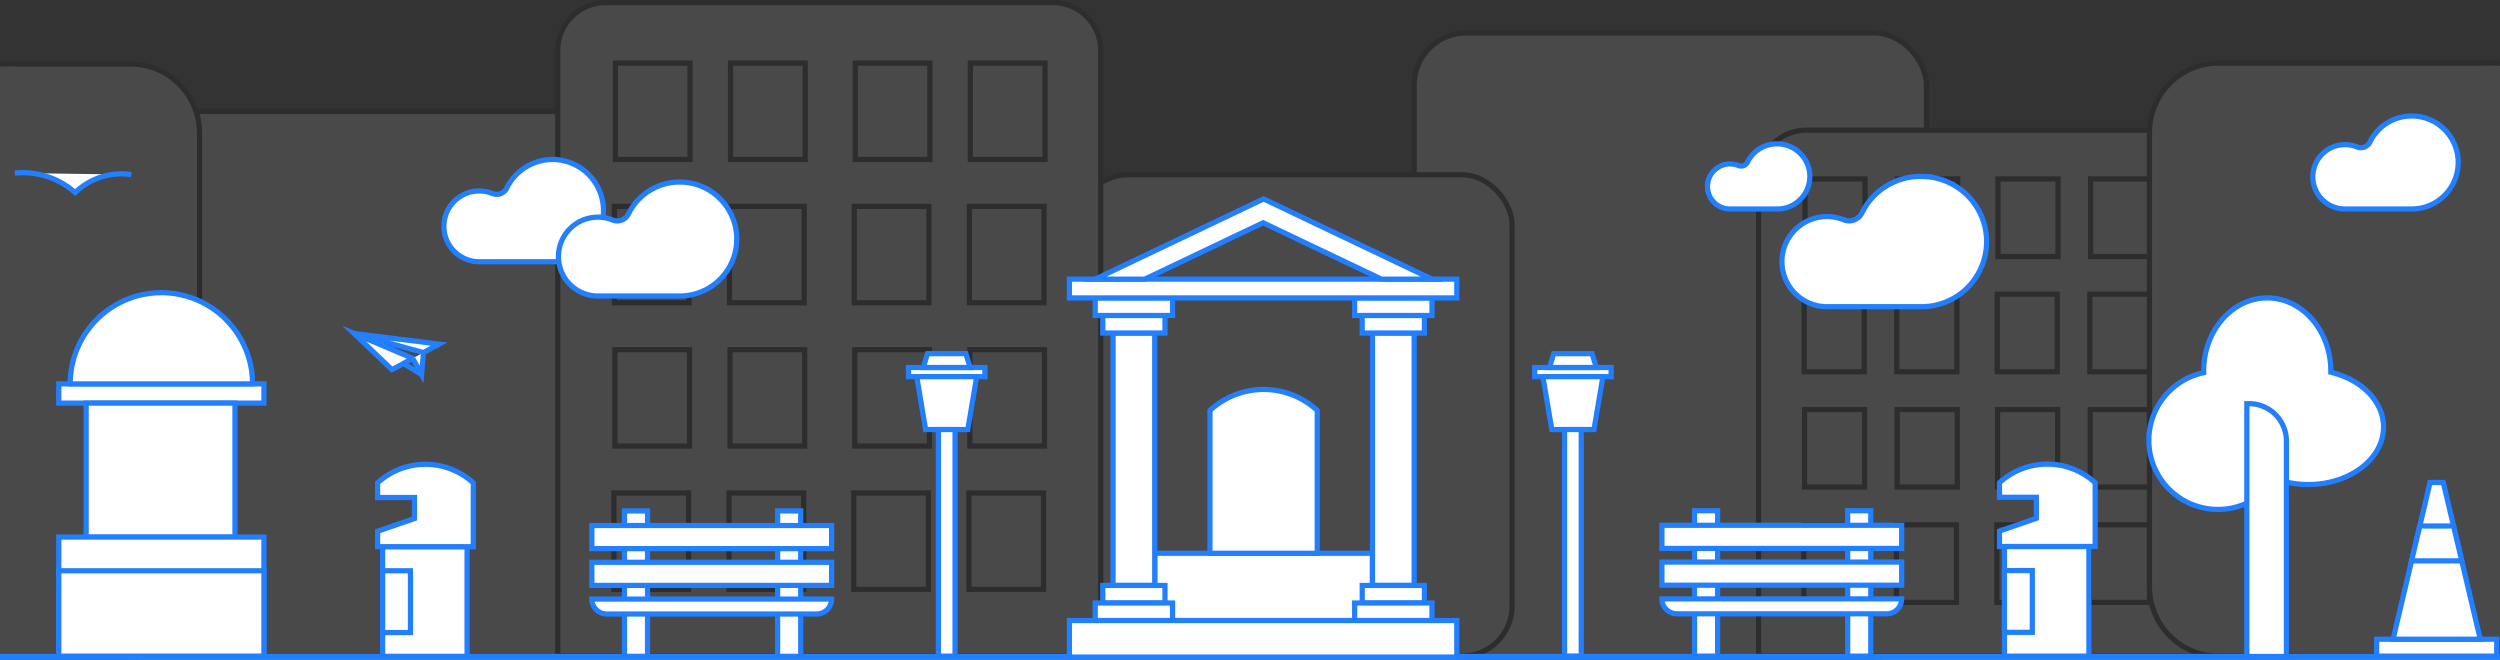 <svg xmlns="http://www.w3.org/2000/svg" viewBox="0 0 1920 506.65"><rect x="0" y="0" width="1920" height="506.65" fill="#333333" stroke="none"/><defs><style>.cls-1{opacity:0.11;}.cls-2,.cls-3,.cls-4{fill:#fff;}.cls-2{stroke:#000;}.cls-2,.cls-4{stroke-miterlimit:10;stroke-width:4px;}.cls-4{stroke:#227fff;}</style></defs><title>background_3</title><g id="Layer_2" data-name="Layer 2"><g id="Layer_2-2" data-name="Layer 2" class="cls-1"><rect class="cls-2" x="1086.07" y="25.29" width="393.43" height="479.35" rx="39.97" ry="39.97"/><rect class="cls-2" x="827.96" y="134.22" width="333.31" height="369.67" rx="38.46" ry="38.46"/><rect class="cls-2" x="86.16" y="85.48" width="393.43" height="418.67" rx="39.97" ry="39.97"/><path class="cls-2" d="M465.05,2H808.61a36.73,36.73,0,0,1,36.73,36.73V503.89a0,0,0,0,1,0,0h-417a0,0,0,0,1,0,0V38.73A36.73,36.73,0,0,1,465.05,2Z"/><rect class="cls-2" x="472.62" y="48.48" width="57.34" height="74.01"/><rect class="cls-2" x="561.03" y="48.48" width="57.34" height="74.01"/><rect class="cls-2" x="656.82" y="48.48" width="57.34" height="74.01"/><rect class="cls-2" x="745.24" y="48.48" width="57.34" height="74.01"/><rect class="cls-2" x="471.85" y="158.52" width="57.34" height="74.01"/><rect class="cls-2" x="560.26" y="158.52" width="57.34" height="74.01"/><rect class="cls-2" x="656.06" y="158.52" width="57.34" height="74.01"/><rect class="cls-2" x="744.47" y="158.52" width="57.34" height="74.01"/><rect class="cls-2" x="472.23" y="268.56" width="57.34" height="74.01"/><rect class="cls-2" x="560.65" y="268.56" width="57.34" height="74.01"/><rect class="cls-2" x="656.44" y="268.56" width="57.34" height="74.01"/><rect class="cls-2" x="744.85" y="268.56" width="57.34" height="74.01"/><rect class="cls-2" x="471.47" y="378.6" width="57.34" height="74.01"/><rect class="cls-2" x="559.88" y="378.6" width="57.34" height="74.01"/><rect class="cls-2" x="655.67" y="378.6" width="57.34" height="74.01"/><rect class="cls-2" x="744.09" y="378.6" width="57.34" height="74.01"/><path class="cls-2" d="M1387.3,100h262.11a36.73,36.73,0,0,1,36.73,36.73V503.89a0,0,0,0,1,0,0H1350.57a0,0,0,0,1,0,0V136.75A36.73,36.73,0,0,1,1387.3,100Z"/><rect class="cls-2" x="1386.21" y="137.42" width="46.14" height="59.56"/><rect class="cls-2" x="1457.36" y="137.42" width="46.14" height="59.56"/><rect class="cls-2" x="1534.44" y="137.42" width="46.14" height="59.56"/><rect class="cls-2" x="1605.59" y="137.42" width="46.14" height="59.56"/><rect class="cls-2" x="1385.59" y="225.97" width="46.14" height="59.56"/><rect class="cls-2" x="1456.74" y="225.97" width="46.14" height="59.56"/><rect class="cls-2" x="1533.82" y="225.97" width="46.14" height="59.56"/><rect class="cls-2" x="1604.97" y="225.97" width="46.14" height="59.56"/><rect class="cls-2" x="1385.9" y="314.52" width="46.14" height="59.56"/><rect class="cls-2" x="1457.05" y="314.52" width="46.14" height="59.56"/><rect class="cls-2" x="1534.13" y="314.52" width="46.14" height="59.56"/><rect class="cls-2" x="1605.28" y="314.52" width="46.14" height="59.56"/><rect class="cls-2" x="1385.29" y="403.07" width="46.14" height="59.56"/><rect class="cls-2" x="1456.43" y="403.07" width="46.14" height="59.56"/><rect class="cls-2" x="1533.52" y="403.07" width="46.14" height="59.56"/><rect class="cls-2" x="1604.66" y="403.07" width="46.14" height="59.56"/><path class="cls-2" d="M100.73,49.22H2.13V504.63h98.6c29,0,52.54-23.85,52.54-53.28V102.5C153.27,73.08,129.75,49.22,100.73,49.22Z"/><path class="cls-2" d="M1917.69,48.48H1703.62c-29.17,0-52.82,23.85-52.82,53.28V450.61c0,29.42,23.65,53.28,52.82,53.28l214.07.26Z"/><rect class="cls-3" x="1907.37" y="50.51" width="12.63" height="454.54"/><rect class="cls-3" y="51.15" width="12.63" height="453.48"/></g><g id="Layer_1-2" data-name="Layer 1"><rect class="cls-4" x="1178.64" y="282.24" width="58.68" height="7.05"/><polygon class="cls-4" points="1224.18 329.88 1191.79 329.88 1184.95 289.29 1231.01 289.29 1224.18 329.88"/><polygon class="cls-4" points="1222.72 271.62 1193.25 271.62 1190 282.24 1225.97 282.24 1222.72 271.62"/><rect class="cls-4" x="1201.57" y="329.89" width="12.82" height="174"/><line class="cls-4" y1="504.15" x2="1920" y2="504.15"/><rect class="cls-4" x="479.59" y="392.39" width="17.71" height="111.66"/><rect class="cls-4" x="597.23" y="392.39" width="17.71" height="111.66"/><rect class="cls-4" x="454.55" y="403.59" width="184.11" height="17.76"/><rect class="cls-4" x="454.55" y="431.83" width="184.11" height="17.76"/><path class="cls-4" d="M454.55,460.07H638.66a0,0,0,0,1,0,0v0a11.47,11.47,0,0,1-11.47,11.47H466a11.47,11.47,0,0,1-11.47-11.47v0a0,0,0,0,1,0,0Z"/><rect class="cls-4" x="293.84" y="419.86" width="64.87" height="84.19"/><rect class="cls-4" x="293.84" y="438.34" width="21.4" height="47.45"/><path class="cls-4" d="M290,370.87v11.21h28.32v16.13L290,408v11.84h73.48v-49l-.54-.48a54.46,54.46,0,0,0-72.94.48Z"/><rect class="cls-4" x="886.83" y="424.9" width="167.23" height="51.69"/><rect class="cls-4" x="854.81" y="255.77" width="32.02" height="193.85"/><rect class="cls-4" x="846.93" y="449.62" width="47.77" height="13.48"/><rect class="cls-4" x="841.12" y="463.11" width="59.4" height="13.48"/><rect class="cls-4" x="846.93" y="242.28" width="47.77" height="13.48" transform="translate(1741.64 498.05) rotate(180)"/><rect class="cls-4" x="841.12" y="228.8" width="59.4" height="13.48" transform="translate(1741.64 471.09) rotate(180)"/><rect class="cls-4" x="1054.06" y="255.77" width="32.02" height="193.85"/><rect class="cls-4" x="1046.18" y="449.62" width="47.77" height="13.48"/><rect class="cls-4" x="1040.36" y="463.11" width="59.4" height="13.48"/><rect class="cls-4" x="1046.18" y="242.28" width="47.77" height="13.48" transform="translate(2140.13 498.05) rotate(180)"/><rect class="cls-4" x="1040.36" y="228.8" width="59.4" height="13.48" transform="translate(2140.13 471.09) rotate(180)"/><rect class="cls-4" x="821.3" y="214.38" width="297.51" height="14.42"/><rect class="cls-4" x="821.3" y="476.59" width="297.51" height="28.06"/><path class="cls-4" d="M1011.64,315.23h0a60.68,60.68,0,0,0-82.4,0h0V424.9h82.4Z"/><polygon class="cls-4" points="970.05 171.09 1060.92 214.38 1099.77 214.38 970.44 152.76 841.12 214.38 879.18 214.38 970.05 171.09"/><rect class="cls-4" x="697.73" y="282.24" width="58.68" height="7.05"/><polygon class="cls-4" points="743.26 329.88 710.87 329.88 704.04 289.29 750.1 289.29 743.26 329.88"/><polygon class="cls-4" points="741.81 271.62 712.33 271.62 709.08 282.24 745.05 282.24 741.81 271.62"/><rect class="cls-4" x="720.66" y="329.89" width="12.82" height="174"/><rect class="cls-4" x="1301.4" y="392.23" width="17.71" height="111.66"/><rect class="cls-4" x="1419.03" y="392.23" width="17.71" height="111.66"/><rect class="cls-4" x="1276.36" y="403.43" width="184.11" height="17.76"/><rect class="cls-4" x="1276.36" y="431.67" width="184.11" height="17.76"/><path class="cls-4" d="M1276.36,459.91h184.11a0,0,0,0,1,0,0v0A11.47,11.47,0,0,1,1449,471.38H1287.82a11.47,11.47,0,0,1-11.47-11.47v0A0,0,0,0,1,1276.36,459.91Z"/><rect class="cls-4" x="1539.41" y="419.7" width="64.87" height="84.19"/><rect class="cls-4" x="1539.41" y="438.18" width="21.4" height="47.45"/><path class="cls-4" d="M1535.6,370.71v11.21h28.32v16.13l-28.32,9.81V419.7h73.48v-49l-.55-.48a54.45,54.45,0,0,0-72.93.48Z"/><path class="cls-4" d="M1790.07,285.89c0-.3,0-.59,0-.88,0-31-21.86-56.21-48.82-56.21S1692.43,254,1692.43,285c0,.4,0,.8,0,1.21a53.09,53.09,0,1,0,55.09,81.48,72.65,72.65,0,0,0,25.24,4.42c31.92,0,57.8-19.75,57.8-44.12C1830.58,308.23,1813.55,291.5,1790.07,285.89Z"/><path class="cls-4" d="M1725.56,310h1.69a28.7,28.7,0,0,1,28.7,28.7V504.15a0,0,0,0,1,0,0h-30.39a0,0,0,0,1,0,0V310A0,0,0,0,1,1725.56,310Z"/><path class="cls-4" d="M1476.55,135.53a50,50,0,0,0-46.59,28A10.91,10.91,0,0,1,1416,168.8a34.61,34.61,0,1,0-12.84,66.74h71.72a50,50,0,0,0,1.65-100Z"/><path class="cls-4" d="M1365.38,110.51a25,25,0,0,0-23.29,14,5.44,5.44,0,0,1-7,2.62,17.31,17.31,0,1,0-6.42,33.38h35.86a25,25,0,0,0,.82-50Z"/><path class="cls-4" d="M425.72,122.51a39.25,39.25,0,0,0-36.57,22,8.56,8.56,0,0,1-10.94,4.11A27.17,27.17,0,1,0,368.12,201h56.3a39.27,39.27,0,0,0,1.3-78.51Z"/><path class="cls-4" d="M523.38,139.83a43.75,43.75,0,0,0-40.76,24.52,9.56,9.56,0,0,1-12.2,4.59,30.28,30.28,0,1,0-11.24,58.39h62.75a43.76,43.76,0,0,0,1.45-87.5Z"/><rect class="cls-4" x="45.13" y="294.82" width="157.57" height="14.77"/><path class="cls-4" d="M123.91,224.79a70,70,0,0,0-70,70H193.94A70,70,0,0,0,123.91,224.79Z"/><rect class="cls-4" x="66.16" y="309.59" width="114.29" height="102.88"/><rect class="cls-4" x="45.13" y="412.47" width="157.57" height="91.42"/><rect class="cls-4" x="45.13" y="438.34" width="157.57" height="65.55"/><rect class="cls-4" x="1825.24" y="490.93" width="92.23" height="12.96"/><polygon class="cls-4" points="1876.44 370.55 1866.28 370.55 1837.88 490.93 1904.84 490.93 1876.44 370.55"/><polygon class="cls-4" points="1852.08 430.74 1890.64 430.74 1884.32 403.97 1858.39 403.97 1852.08 430.74"/><polygon class="cls-4" points="301.05 283.88 316.98 275.23 271.93 256.15 301.05 283.88"/><polygon class="cls-4" points="271.93 256.15 325.22 270.75 337.15 264.27 271.93 256.15"/><polyline class="cls-4" points="316.98 275.23 323.81 287.63 325.22 270.75"/><line class="cls-4" x1="323.81" y1="287.63" x2="309.89" y2="279.19"/><path class="cls-4" d="M11.38,132.85l3-.15a60.68,60.68,0,0,1,43.36,15.19h0l.42-.4a50.83,50.83,0,0,1,42.67-13.37h0"/><path class="cls-4" d="M1853.36,89.1a35.68,35.68,0,0,0-33.27,20,7.79,7.79,0,0,1-9.95,3.74,24.72,24.72,0,1,0-9.18,47.67h51.22a35.72,35.72,0,0,0,1.18-71.42Z"/></g></g></svg>